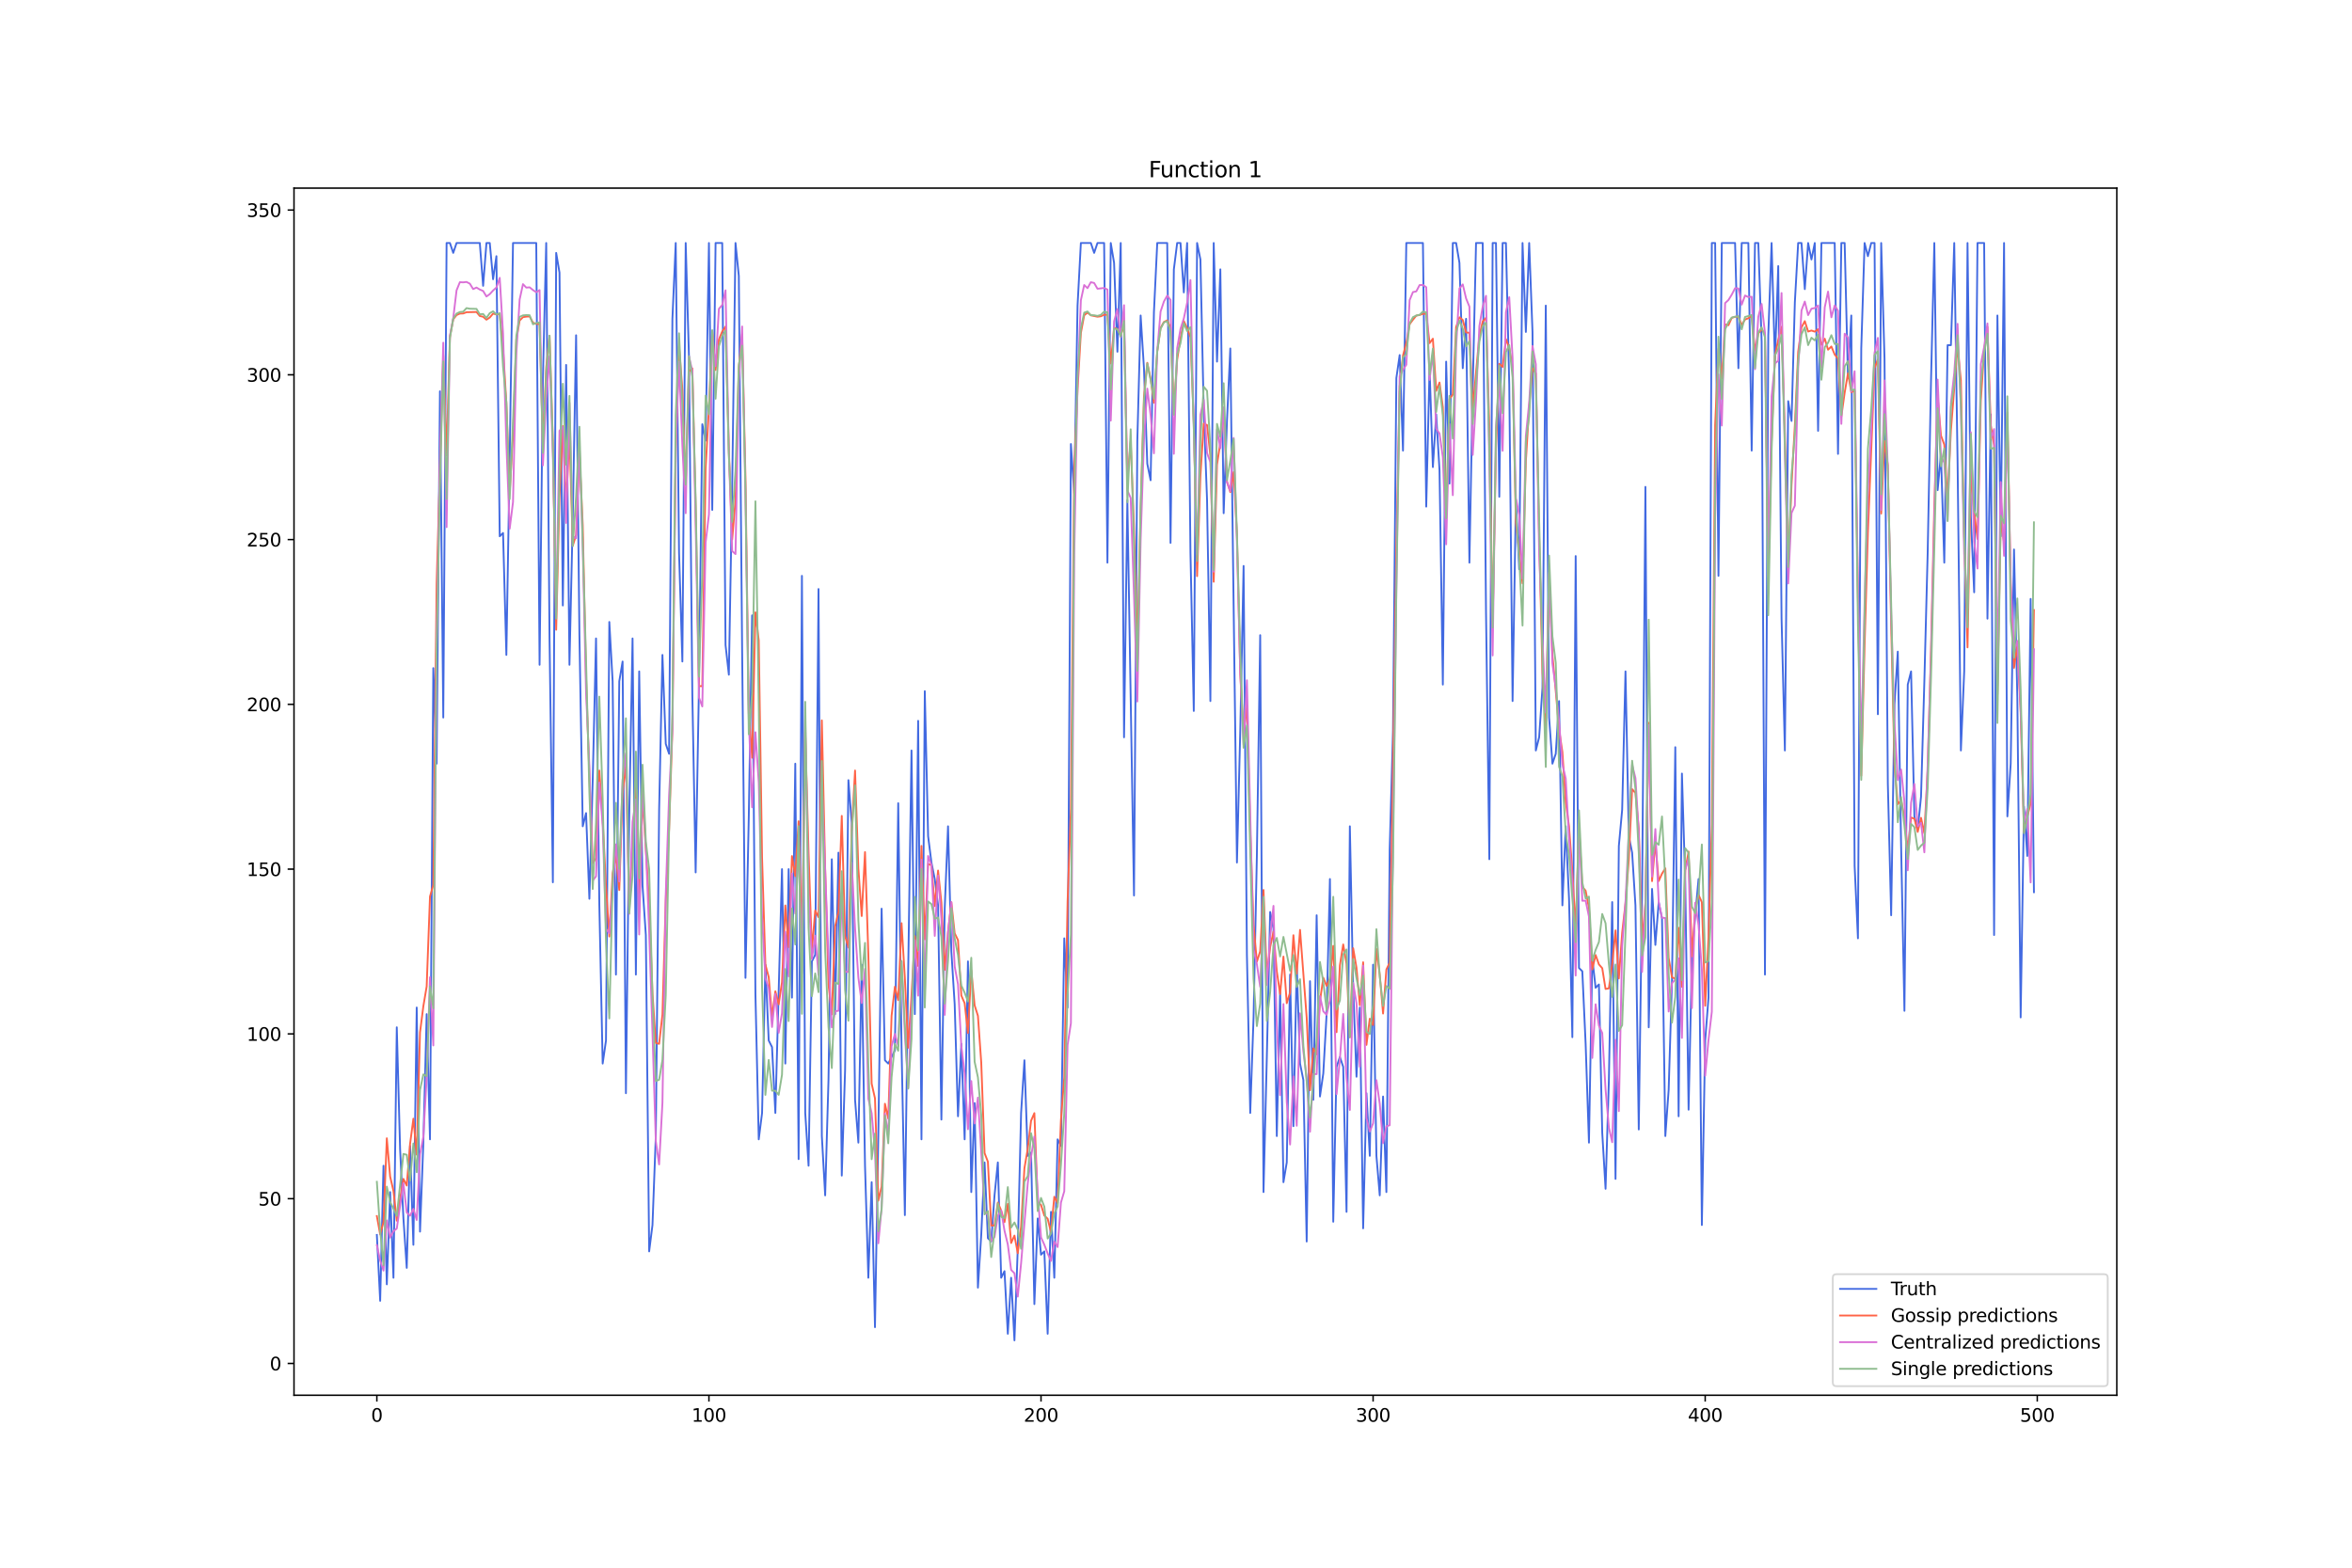 <?xml version="1.0" encoding="utf-8" standalone="no"?>
<!DOCTYPE svg PUBLIC "-//W3C//DTD SVG 1.1//EN"
  "http://www.w3.org/Graphics/SVG/1.1/DTD/svg11.dtd">
<svg xmlns:xlink="http://www.w3.org/1999/xlink" width="1296pt" height="864pt" viewBox="0 0 1296 864" xmlns="http://www.w3.org/2000/svg" version="1.1">
 <defs>
  <style type="text/css">*{stroke-linejoin: round; stroke-linecap: butt}</style>
 </defs>
 <g id="figure_1">
  <g id="patch_1">
   <path d="M 0 864 
L 1296 864 
L 1296 0 
L 0 0 
z
" style="fill: #ffffff"/>
  </g>
  <g id="axes_1">
   <g id="patch_2">
    <path d="M 162 768.96 
L 1166.4 768.96 
L 1166.4 103.68 
L 162 103.68 
z
" style="fill: #ffffff"/>
   </g>
   <g id="matplotlib.axis_1">
    <g id="xtick_1">
     <g id="line2d_1">
      <defs>
       <path id="mea5648009c" d="M 0 0 
L 0 3.5 
" style="stroke: #000000; stroke-width: 0.8"/>
      </defs>
      <g>
       <use xlink:href="#mea5648009c" x="207.655" y="768.96" style="stroke: #000000; stroke-width: 0.8"/>
      </g>
     </g>
     <g id="text_1">
      <!-- 0 -->
      <g transform="translate(204.473 783.558) scale(0.1 -0.1)">
       <defs>
        <path id="DejaVuSans-30" d="M 2034 4250 
Q 1547 4250 1301 3770 
Q 1056 3291 1056 2328 
Q 1056 1369 1301 889 
Q 1547 409 2034 409 
Q 2525 409 2770 889 
Q 3016 1369 3016 2328 
Q 3016 3291 2770 3770 
Q 2525 4250 2034 4250 
z
M 2034 4750 
Q 2819 4750 3233 4129 
Q 3647 3509 3647 2328 
Q 3647 1150 3233 529 
Q 2819 -91 2034 -91 
Q 1250 -91 836 529 
Q 422 1150 422 2328 
Q 422 3509 836 4129 
Q 1250 4750 2034 4750 
z
" transform="scale(0.016)"/>
       </defs>
       <use xlink:href="#DejaVuSans-30"/>
      </g>
     </g>
    </g>
    <g id="xtick_2">
     <g id="line2d_2">
      <g>
       <use xlink:href="#mea5648009c" x="390.639" y="768.96" style="stroke: #000000; stroke-width: 0.8"/>
      </g>
     </g>
     <g id="text_2">
      <!-- 100 -->
      <g transform="translate(381.095 783.558) scale(0.1 -0.1)">
       <defs>
        <path id="DejaVuSans-31" d="M 794 531 
L 1825 531 
L 1825 4091 
L 703 3866 
L 703 4441 
L 1819 4666 
L 2450 4666 
L 2450 531 
L 3481 531 
L 3481 0 
L 794 0 
L 794 531 
z
" transform="scale(0.016)"/>
       </defs>
       <use xlink:href="#DejaVuSans-31"/>
       <use xlink:href="#DejaVuSans-30" x="63.623"/>
       <use xlink:href="#DejaVuSans-30" x="127.246"/>
      </g>
     </g>
    </g>
    <g id="xtick_3">
     <g id="line2d_3">
      <g>
       <use xlink:href="#mea5648009c" x="573.623" y="768.96" style="stroke: #000000; stroke-width: 0.8"/>
      </g>
     </g>
     <g id="text_3">
      <!-- 200 -->
      <g transform="translate(564.079 783.558) scale(0.1 -0.1)">
       <defs>
        <path id="DejaVuSans-32" d="M 1228 531 
L 3431 531 
L 3431 0 
L 469 0 
L 469 531 
Q 828 903 1448 1529 
Q 2069 2156 2228 2338 
Q 2531 2678 2651 2914 
Q 2772 3150 2772 3378 
Q 2772 3750 2511 3984 
Q 2250 4219 1831 4219 
Q 1534 4219 1204 4116 
Q 875 4013 500 3803 
L 500 4441 
Q 881 4594 1212 4672 
Q 1544 4750 1819 4750 
Q 2544 4750 2975 4387 
Q 3406 4025 3406 3419 
Q 3406 3131 3298 2873 
Q 3191 2616 2906 2266 
Q 2828 2175 2409 1742 
Q 1991 1309 1228 531 
z
" transform="scale(0.016)"/>
       </defs>
       <use xlink:href="#DejaVuSans-32"/>
       <use xlink:href="#DejaVuSans-30" x="63.623"/>
       <use xlink:href="#DejaVuSans-30" x="127.246"/>
      </g>
     </g>
    </g>
    <g id="xtick_4">
     <g id="line2d_4">
      <g>
       <use xlink:href="#mea5648009c" x="756.607" y="768.96" style="stroke: #000000; stroke-width: 0.8"/>
      </g>
     </g>
     <g id="text_4">
      <!-- 300 -->
      <g transform="translate(747.063 783.558) scale(0.1 -0.1)">
       <defs>
        <path id="DejaVuSans-33" d="M 2597 2516 
Q 3050 2419 3304 2112 
Q 3559 1806 3559 1356 
Q 3559 666 3084 287 
Q 2609 -91 1734 -91 
Q 1441 -91 1130 -33 
Q 819 25 488 141 
L 488 750 
Q 750 597 1062 519 
Q 1375 441 1716 441 
Q 2309 441 2620 675 
Q 2931 909 2931 1356 
Q 2931 1769 2642 2001 
Q 2353 2234 1838 2234 
L 1294 2234 
L 1294 2753 
L 1863 2753 
Q 2328 2753 2575 2939 
Q 2822 3125 2822 3475 
Q 2822 3834 2567 4026 
Q 2313 4219 1838 4219 
Q 1578 4219 1281 4162 
Q 984 4106 628 3988 
L 628 4550 
Q 988 4650 1302 4700 
Q 1616 4750 1894 4750 
Q 2613 4750 3031 4423 
Q 3450 4097 3450 3541 
Q 3450 3153 3228 2886 
Q 3006 2619 2597 2516 
z
" transform="scale(0.016)"/>
       </defs>
       <use xlink:href="#DejaVuSans-33"/>
       <use xlink:href="#DejaVuSans-30" x="63.623"/>
       <use xlink:href="#DejaVuSans-30" x="127.246"/>
      </g>
     </g>
    </g>
    <g id="xtick_5">
     <g id="line2d_5">
      <g>
       <use xlink:href="#mea5648009c" x="939.591" y="768.96" style="stroke: #000000; stroke-width: 0.8"/>
      </g>
     </g>
     <g id="text_5">
      <!-- 400 -->
      <g transform="translate(930.047 783.558) scale(0.1 -0.1)">
       <defs>
        <path id="DejaVuSans-34" d="M 2419 4116 
L 825 1625 
L 2419 1625 
L 2419 4116 
z
M 2253 4666 
L 3047 4666 
L 3047 1625 
L 3713 1625 
L 3713 1100 
L 3047 1100 
L 3047 0 
L 2419 0 
L 2419 1100 
L 313 1100 
L 313 1709 
L 2253 4666 
z
" transform="scale(0.016)"/>
       </defs>
       <use xlink:href="#DejaVuSans-34"/>
       <use xlink:href="#DejaVuSans-30" x="63.623"/>
       <use xlink:href="#DejaVuSans-30" x="127.246"/>
      </g>
     </g>
    </g>
    <g id="xtick_6">
     <g id="line2d_6">
      <g>
       <use xlink:href="#mea5648009c" x="1122.575" y="768.96" style="stroke: #000000; stroke-width: 0.8"/>
      </g>
     </g>
     <g id="text_6">
      <!-- 500 -->
      <g transform="translate(1113.032 783.558) scale(0.1 -0.1)">
       <defs>
        <path id="DejaVuSans-35" d="M 691 4666 
L 3169 4666 
L 3169 4134 
L 1269 4134 
L 1269 2991 
Q 1406 3038 1543 3061 
Q 1681 3084 1819 3084 
Q 2600 3084 3056 2656 
Q 3513 2228 3513 1497 
Q 3513 744 3044 326 
Q 2575 -91 1722 -91 
Q 1428 -91 1123 -41 
Q 819 9 494 109 
L 494 744 
Q 775 591 1075 516 
Q 1375 441 1709 441 
Q 2250 441 2565 725 
Q 2881 1009 2881 1497 
Q 2881 1984 2565 2268 
Q 2250 2553 1709 2553 
Q 1456 2553 1204 2497 
Q 953 2441 691 2322 
L 691 4666 
z
" transform="scale(0.016)"/>
       </defs>
       <use xlink:href="#DejaVuSans-35"/>
       <use xlink:href="#DejaVuSans-30" x="63.623"/>
       <use xlink:href="#DejaVuSans-30" x="127.246"/>
      </g>
     </g>
    </g>
   </g>
   <g id="matplotlib.axis_2">
    <g id="ytick_1">
     <g id="line2d_7">
      <defs>
       <path id="m2a27daf31e" d="M 0 0 
L -3.5 0 
" style="stroke: #000000; stroke-width: 0.8"/>
      </defs>
      <g>
       <use xlink:href="#m2a27daf31e" x="162" y="751.434" style="stroke: #000000; stroke-width: 0.8"/>
      </g>
     </g>
     <g id="text_7">
      <!-- 0 -->
      <g transform="translate(148.637 755.233) scale(0.1 -0.1)">
       <use xlink:href="#DejaVuSans-30"/>
      </g>
     </g>
    </g>
    <g id="ytick_2">
     <g id="line2d_8">
      <g>
       <use xlink:href="#m2a27daf31e" x="162" y="660.623" style="stroke: #000000; stroke-width: 0.8"/>
      </g>
     </g>
     <g id="text_8">
      <!-- 50 -->
      <g transform="translate(142.275 664.422) scale(0.1 -0.1)">
       <use xlink:href="#DejaVuSans-35"/>
       <use xlink:href="#DejaVuSans-30" x="63.623"/>
      </g>
     </g>
    </g>
    <g id="ytick_3">
     <g id="line2d_9">
      <g>
       <use xlink:href="#m2a27daf31e" x="162" y="569.812" style="stroke: #000000; stroke-width: 0.8"/>
      </g>
     </g>
     <g id="text_9">
      <!-- 100 -->
      <g transform="translate(135.912 573.611) scale(0.1 -0.1)">
       <use xlink:href="#DejaVuSans-31"/>
       <use xlink:href="#DejaVuSans-30" x="63.623"/>
       <use xlink:href="#DejaVuSans-30" x="127.246"/>
      </g>
     </g>
    </g>
    <g id="ytick_4">
     <g id="line2d_10">
      <g>
       <use xlink:href="#m2a27daf31e" x="162" y="479.001" style="stroke: #000000; stroke-width: 0.8"/>
      </g>
     </g>
     <g id="text_10">
      <!-- 150 -->
      <g transform="translate(135.912 482.8) scale(0.1 -0.1)">
       <use xlink:href="#DejaVuSans-31"/>
       <use xlink:href="#DejaVuSans-35" x="63.623"/>
       <use xlink:href="#DejaVuSans-30" x="127.246"/>
      </g>
     </g>
    </g>
    <g id="ytick_5">
     <g id="line2d_11">
      <g>
       <use xlink:href="#m2a27daf31e" x="162" y="388.19" style="stroke: #000000; stroke-width: 0.8"/>
      </g>
     </g>
     <g id="text_11">
      <!-- 200 -->
      <g transform="translate(135.912 391.989) scale(0.1 -0.1)">
       <use xlink:href="#DejaVuSans-32"/>
       <use xlink:href="#DejaVuSans-30" x="63.623"/>
       <use xlink:href="#DejaVuSans-30" x="127.246"/>
      </g>
     </g>
    </g>
    <g id="ytick_6">
     <g id="line2d_12">
      <g>
       <use xlink:href="#m2a27daf31e" x="162" y="297.379" style="stroke: #000000; stroke-width: 0.8"/>
      </g>
     </g>
     <g id="text_12">
      <!-- 250 -->
      <g transform="translate(135.912 301.179) scale(0.1 -0.1)">
       <use xlink:href="#DejaVuSans-32"/>
       <use xlink:href="#DejaVuSans-35" x="63.623"/>
       <use xlink:href="#DejaVuSans-30" x="127.246"/>
      </g>
     </g>
    </g>
    <g id="ytick_7">
     <g id="line2d_13">
      <g>
       <use xlink:href="#m2a27daf31e" x="162" y="206.569" style="stroke: #000000; stroke-width: 0.8"/>
      </g>
     </g>
     <g id="text_13">
      <!-- 300 -->
      <g transform="translate(135.912 210.368) scale(0.1 -0.1)">
       <use xlink:href="#DejaVuSans-33"/>
       <use xlink:href="#DejaVuSans-30" x="63.623"/>
       <use xlink:href="#DejaVuSans-30" x="127.246"/>
      </g>
     </g>
    </g>
    <g id="ytick_8">
     <g id="line2d_14">
      <g>
       <use xlink:href="#m2a27daf31e" x="162" y="115.758" style="stroke: #000000; stroke-width: 0.8"/>
      </g>
     </g>
     <g id="text_14">
      <!-- 350 -->
      <g transform="translate(135.912 119.557) scale(0.1 -0.1)">
       <use xlink:href="#DejaVuSans-33"/>
       <use xlink:href="#DejaVuSans-35" x="63.623"/>
       <use xlink:href="#DejaVuSans-30" x="127.246"/>
      </g>
     </g>
    </g>
   </g>
   <g id="line2d_15">
    <path d="M 207.655 680.601 
L 209.484 716.925 
L 211.314 642.461 
L 213.144 707.844 
L 214.974 656.99 
L 216.804 704.212 
L 218.634 566.179 
L 220.463 633.379 
L 222.293 671.52 
L 224.123 698.763 
L 225.953 631.563 
L 227.783 686.05 
L 229.613 555.282 
L 231.442 678.785 
L 233.272 629.747 
L 235.102 558.915 
L 236.932 627.931 
L 238.762 368.212 
L 240.592 420.882 
L 242.422 215.65 
L 244.251 395.455 
L 246.081 133.92 
L 247.911 133.92 
L 249.741 139.369 
L 251.571 133.92 
L 264.38 133.92 
L 266.209 157.531 
L 268.039 133.92 
L 269.869 133.92 
L 271.699 153.898 
L 273.529 141.185 
L 275.359 295.563 
L 277.189 293.747 
L 279.018 360.947 
L 280.848 251.974 
L 282.678 133.92 
L 295.487 133.92 
L 297.317 366.396 
L 299.147 208.385 
L 300.976 133.92 
L 302.806 351.866 
L 304.636 486.266 
L 306.466 139.369 
L 308.296 150.266 
L 310.126 333.704 
L 311.956 201.12 
L 313.785 366.396 
L 315.615 284.666 
L 317.445 184.774 
L 319.275 350.05 
L 321.105 455.39 
L 322.935 448.125 
L 324.764 495.347 
L 326.594 429.963 
L 328.424 351.866 
L 330.254 498.979 
L 332.084 586.158 
L 333.914 573.444 
L 335.743 342.785 
L 337.573 375.477 
L 339.403 537.12 
L 341.233 375.477 
L 343.063 364.579 
L 344.893 602.504 
L 346.723 449.942 
L 348.552 351.866 
L 350.382 537.12 
L 352.212 370.028 
L 354.042 488.082 
L 355.872 515.325 
L 357.702 689.682 
L 359.531 675.152 
L 361.361 626.115 
L 363.191 446.309 
L 365.021 360.947 
L 366.851 409.985 
L 368.681 415.434 
L 370.51 175.693 
L 372.34 133.92 
L 374.17 304.644 
L 376 364.579 
L 377.83 133.92 
L 379.66 197.488 
L 381.489 382.742 
L 383.319 480.817 
L 385.149 377.293 
L 386.979 233.812 
L 388.809 242.893 
L 390.639 133.92 
L 392.469 281.034 
L 394.298 133.92 
L 397.958 133.92 
L 399.788 355.498 
L 401.618 371.844 
L 403.448 268.32 
L 405.277 133.92 
L 407.107 152.082 
L 408.937 359.131 
L 410.767 538.936 
L 412.597 449.942 
L 414.427 339.152 
L 416.256 548.017 
L 418.086 627.931 
L 419.916 613.401 
L 421.746 531.671 
L 423.576 573.444 
L 425.406 577.077 
L 427.236 613.401 
L 430.895 479.001 
L 432.725 586.158 
L 434.555 479.001 
L 436.385 549.834 
L 438.215 420.882 
L 440.044 638.828 
L 441.874 317.358 
L 443.704 613.401 
L 445.534 642.461 
L 447.364 529.855 
L 449.194 526.223 
L 451.023 324.623 
L 452.853 626.115 
L 454.683 658.806 
L 456.513 595.239 
L 458.343 473.552 
L 460.173 558.915 
L 462.003 469.92 
L 463.832 647.909 
L 465.662 589.79 
L 467.492 429.963 
L 469.322 453.574 
L 471.152 606.136 
L 472.982 629.747 
L 474.811 531.671 
L 476.641 642.461 
L 478.471 704.212 
L 480.301 651.542 
L 482.131 731.455 
L 483.961 626.115 
L 485.79 500.796 
L 487.62 584.342 
L 489.45 586.158 
L 493.11 578.893 
L 494.94 442.677 
L 496.77 577.077 
L 498.599 669.704 
L 500.429 535.304 
L 502.259 413.617 
L 504.089 558.915 
L 505.919 397.271 
L 507.749 627.931 
L 509.578 380.925 
L 511.408 460.839 
L 513.238 475.369 
L 515.068 484.45 
L 516.898 498.979 
L 518.728 617.034 
L 520.557 500.796 
L 522.387 455.39 
L 524.217 524.406 
L 526.047 553.466 
L 527.877 615.217 
L 529.707 575.261 
L 531.536 627.931 
L 533.366 529.855 
L 535.196 656.99 
L 537.026 607.952 
L 538.856 709.661 
L 540.686 680.601 
L 542.516 640.644 
L 544.345 682.417 
L 546.175 684.234 
L 548.005 658.806 
L 549.835 640.644 
L 551.665 704.212 
L 553.495 700.579 
L 555.324 735.088 
L 557.154 704.212 
L 558.984 738.72 
L 560.814 687.866 
L 562.644 613.401 
L 564.474 584.342 
L 566.303 637.012 
L 568.133 635.196 
L 569.963 718.742 
L 571.793 671.52 
L 573.623 691.498 
L 575.453 689.682 
L 577.283 735.088 
L 579.112 667.888 
L 580.942 704.212 
L 582.772 627.931 
L 584.602 631.563 
L 586.432 517.142 
L 588.262 555.282 
L 590.091 244.709 
L 591.921 271.952 
L 593.751 168.428 
L 595.581 133.92 
L 601.07 133.92 
L 602.9 139.369 
L 604.73 133.92 
L 608.39 133.92 
L 610.22 310.093 
L 612.05 133.92 
L 613.879 144.817 
L 615.709 193.855 
L 617.539 133.92 
L 619.369 406.352 
L 621.199 275.585 
L 624.858 493.531 
L 626.688 242.893 
L 628.518 173.877 
L 630.348 202.936 
L 632.178 255.606 
L 634.008 264.688 
L 635.837 172.061 
L 637.667 133.92 
L 643.157 133.92 
L 644.987 299.196 
L 646.817 148.45 
L 648.646 133.92 
L 650.476 133.92 
L 652.306 161.163 
L 654.136 133.92 
L 655.966 304.644 
L 657.796 391.823 
L 659.625 133.92 
L 661.455 143.001 
L 663.285 226.547 
L 665.115 275.585 
L 666.945 386.374 
L 668.775 133.92 
L 670.604 199.304 
L 672.434 148.45 
L 674.264 282.85 
L 676.094 231.996 
L 677.924 192.039 
L 681.583 475.369 
L 683.413 402.72 
L 685.243 311.909 
L 687.073 526.223 
L 688.903 613.401 
L 690.733 560.731 
L 692.563 471.736 
L 694.392 350.05 
L 696.222 656.99 
L 698.052 582.525 
L 699.882 502.612 
L 701.712 511.693 
L 703.542 626.115 
L 705.371 546.201 
L 707.201 651.542 
L 709.031 640.644 
L 710.861 537.12 
L 712.691 620.666 
L 714.521 531.671 
L 716.35 586.158 
L 718.18 595.239 
L 720.01 684.234 
L 721.84 540.752 
L 723.67 606.136 
L 725.5 504.428 
L 727.33 604.32 
L 729.159 591.606 
L 730.989 558.915 
L 732.819 484.45 
L 734.649 673.336 
L 736.479 587.974 
L 738.309 582.525 
L 740.138 587.974 
L 741.968 667.888 
L 743.798 455.39 
L 745.628 544.385 
L 747.458 593.423 
L 749.288 555.282 
L 751.117 676.969 
L 752.947 602.504 
L 754.777 637.012 
L 756.607 531.671 
L 758.437 637.012 
L 760.267 658.806 
L 762.097 604.32 
L 763.926 656.99 
L 765.756 468.104 
L 767.586 402.72 
L 769.416 208.385 
L 771.246 195.671 
L 773.076 248.342 
L 774.905 133.92 
L 784.055 133.92 
L 785.884 279.217 
L 787.714 202.936 
L 789.544 257.423 
L 791.374 228.363 
L 793.204 259.239 
L 795.034 377.293 
L 796.864 199.304 
L 798.693 266.504 
L 800.523 133.92 
L 802.353 133.92 
L 804.183 144.817 
L 806.013 202.936 
L 807.843 175.693 
L 809.672 310.093 
L 811.502 213.834 
L 813.332 133.92 
L 816.992 133.92 
L 818.822 337.336 
L 820.651 473.552 
L 822.481 133.92 
L 824.311 133.92 
L 826.141 273.769 
L 827.971 133.92 
L 829.801 133.92 
L 831.63 212.017 
L 833.46 386.374 
L 835.29 275.585 
L 837.12 313.725 
L 838.95 133.92 
L 840.78 182.958 
L 842.61 133.92 
L 844.439 182.958 
L 846.269 413.617 
L 848.099 406.352 
L 849.929 379.109 
L 851.759 168.428 
L 853.589 395.455 
L 855.418 420.882 
L 857.248 415.434 
L 859.078 386.374 
L 860.908 498.979 
L 862.738 455.39 
L 864.568 495.347 
L 866.397 571.628 
L 868.227 306.461 
L 870.057 533.488 
L 871.887 535.304 
L 873.717 575.261 
L 875.547 629.747 
L 877.377 528.039 
L 879.206 544.385 
L 881.036 542.569 
L 882.866 624.298 
L 884.696 655.174 
L 886.526 595.239 
L 888.356 497.163 
L 890.185 649.725 
L 892.015 466.288 
L 893.845 446.309 
L 895.675 370.028 
L 897.505 460.839 
L 899.335 469.92 
L 901.164 498.979 
L 902.994 622.482 
L 904.824 491.715 
L 906.654 268.32 
L 908.484 566.179 
L 910.314 489.898 
L 912.144 520.774 
L 913.973 497.163 
L 915.803 506.244 
L 917.633 626.115 
L 919.463 600.688 
L 921.293 540.752 
L 923.123 411.801 
L 924.952 615.217 
L 926.782 426.331 
L 928.612 486.266 
L 930.442 611.585 
L 932.272 528.039 
L 934.102 504.428 
L 935.931 484.45 
L 937.761 675.152 
L 939.591 573.444 
L 941.421 549.834 
L 943.251 133.92 
L 945.081 133.92 
L 946.911 317.358 
L 948.74 133.92 
L 956.06 133.92 
L 957.89 202.936 
L 959.719 133.92 
L 963.379 133.92 
L 965.209 248.342 
L 967.039 133.92 
L 968.869 133.92 
L 970.698 188.406 
L 972.528 537.12 
L 974.358 184.774 
L 976.188 133.92 
L 978.018 199.304 
L 979.848 146.634 
L 981.678 340.969 
L 983.507 413.617 
L 985.337 221.098 
L 987.167 231.996 
L 988.997 166.612 
L 990.827 133.92 
L 992.657 133.92 
L 994.486 159.347 
L 996.316 133.92 
L 998.146 143.001 
L 999.976 133.92 
L 1001.806 237.444 
L 1003.636 133.92 
L 1010.955 133.92 
L 1012.785 250.158 
L 1014.615 133.92 
L 1016.444 133.92 
L 1018.274 208.385 
L 1020.104 173.877 
L 1021.934 477.185 
L 1023.764 517.142 
L 1025.594 192.039 
L 1027.424 133.92 
L 1029.253 141.185 
L 1031.083 133.92 
L 1032.913 133.92 
L 1034.743 393.639 
L 1036.573 133.92 
L 1038.403 197.488 
L 1040.232 431.779 
L 1042.062 504.428 
L 1043.892 388.19 
L 1045.722 359.131 
L 1047.552 466.288 
L 1049.382 557.098 
L 1051.211 377.293 
L 1053.041 370.028 
L 1054.871 449.942 
L 1056.701 457.206 
L 1058.531 439.044 
L 1060.361 375.477 
L 1062.191 304.644 
L 1064.02 210.201 
L 1065.85 133.92 
L 1067.68 270.136 
L 1069.51 250.158 
L 1071.34 310.093 
L 1073.17 190.223 
L 1074.999 190.223 
L 1076.829 133.92 
L 1078.659 253.79 
L 1080.489 413.617 
L 1082.319 370.028 
L 1084.149 133.92 
L 1085.978 284.666 
L 1087.808 326.439 
L 1089.638 133.92 
L 1093.298 133.92 
L 1095.128 340.969 
L 1096.958 228.363 
L 1098.787 515.325 
L 1100.617 173.877 
L 1102.447 295.563 
L 1104.277 133.92 
L 1106.107 449.942 
L 1107.937 420.882 
L 1109.766 302.828 
L 1111.596 384.558 
L 1113.426 560.731 
L 1115.256 444.493 
L 1117.086 471.736 
L 1118.916 330.071 
L 1120.745 491.715 
L 1120.745 491.715 
" clip-path="url(#p686e35a7e0)" style="fill: none; stroke: #4169e1; stroke-linecap: square"/>
   </g>
   <g id="line2d_16">
    <path d="M 207.655 670.206 
L 209.484 680.341 
L 211.314 673.549 
L 213.144 627.334 
L 214.974 648.439 
L 216.804 656.378 
L 218.634 672.77 
L 220.463 660.5 
L 222.293 649.734 
L 224.123 653.397 
L 225.953 630.466 
L 227.783 616.544 
L 229.613 636.337 
L 231.442 568.981 
L 233.272 554.586 
L 235.102 543.654 
L 236.932 494.099 
L 238.762 487.707 
L 240.592 321.645 
L 244.251 195.754 
L 246.081 251.011 
L 247.911 185.61 
L 249.741 175.967 
L 251.571 173.648 
L 253.401 172.818 
L 255.23 172.755 
L 257.06 172.077 
L 262.55 171.951 
L 264.38 174.157 
L 266.209 174.563 
L 268.039 176.196 
L 269.869 174.986 
L 271.699 172.826 
L 273.529 173.329 
L 275.359 172.961 
L 277.189 191.733 
L 279.018 222.166 
L 280.848 271.432 
L 282.678 239.904 
L 284.508 187.079 
L 286.338 176.663 
L 288.168 174.792 
L 289.997 174.51 
L 291.827 174.367 
L 293.657 177.806 
L 295.487 178.509 
L 297.317 178.568 
L 299.147 246.021 
L 300.976 202.505 
L 302.806 185.09 
L 304.636 243.337 
L 306.466 347.072 
L 308.296 273.633 
L 310.126 234.884 
L 311.956 277.763 
L 313.785 239.616 
L 315.615 300.717 
L 317.445 294.881 
L 319.275 249.43 
L 321.105 289.429 
L 322.935 373.309 
L 324.764 427.948 
L 326.594 475.727 
L 328.424 473.022 
L 330.254 424.663 
L 332.084 452.122 
L 333.914 488.11 
L 335.743 516.137 
L 337.573 481.268 
L 339.403 471.575 
L 341.233 490.55 
L 343.063 437.408 
L 344.893 420.803 
L 346.723 499.673 
L 348.552 462.802 
L 350.382 432.592 
L 352.212 502.781 
L 354.042 438.71 
L 357.702 497.621 
L 359.531 547.499 
L 361.361 574.787 
L 363.191 575.288 
L 365.021 559.15 
L 366.851 496.127 
L 368.681 456.907 
L 370.51 401.617 
L 372.34 246.172 
L 374.17 190.625 
L 376 214.757 
L 377.83 267.374 
L 379.66 204.703 
L 381.489 203.026 
L 383.319 279.522 
L 385.149 378.092 
L 386.979 378.211 
L 388.809 258.219 
L 390.639 224.797 
L 392.469 182.409 
L 394.298 203.925 
L 396.128 187.119 
L 397.958 182.699 
L 399.788 179.957 
L 401.618 247.934 
L 403.448 297.331 
L 405.277 275.61 
L 407.107 202.458 
L 408.937 184.237 
L 410.767 262.872 
L 412.597 393.138 
L 414.427 417.606 
L 416.256 337.47 
L 418.086 352.943 
L 419.916 472.833 
L 421.746 531.613 
L 423.576 538.542 
L 425.406 560.334 
L 427.236 546.319 
L 429.065 553.518 
L 430.895 541.354 
L 432.725 499.033 
L 434.555 522.03 
L 436.385 471.806 
L 438.215 482.872 
L 440.044 452.611 
L 441.874 519.508 
L 443.704 403.486 
L 445.534 469.799 
L 447.364 523.932 
L 449.194 501.808 
L 451.023 505.493 
L 452.853 397.034 
L 454.683 479.005 
L 456.513 542.587 
L 458.343 559.083 
L 460.173 510.542 
L 462.003 502.617 
L 463.832 449.665 
L 465.662 515.859 
L 467.492 522.259 
L 469.322 457.783 
L 471.152 424.658 
L 472.982 478.591 
L 474.811 504.863 
L 476.641 469.618 
L 478.471 526.033 
L 480.301 597.23 
L 482.131 605.323 
L 483.961 661.753 
L 485.79 653.936 
L 487.62 608.311 
L 489.45 616.421 
L 491.28 559.844 
L 493.11 543.82 
L 494.94 551.23 
L 496.77 508.79 
L 498.599 539.11 
L 500.429 577.455 
L 502.259 548.782 
L 504.089 515.856 
L 505.919 532.381 
L 507.749 466.208 
L 509.578 517.73 
L 511.408 476.173 
L 513.238 476.821 
L 515.068 499.359 
L 516.898 479.774 
L 518.728 497.392 
L 520.557 534.514 
L 522.387 513.506 
L 524.217 497.308 
L 526.047 514.353 
L 527.877 518.144 
L 529.707 548.665 
L 531.536 552.887 
L 533.366 569.331 
L 535.196 534.68 
L 537.026 554.042 
L 538.856 559.858 
L 540.686 585.554 
L 542.516 635.505 
L 544.345 640.25 
L 546.175 675.449 
L 548.005 675.365 
L 549.835 662.775 
L 551.665 667.118 
L 553.495 673.571 
L 555.324 663.451 
L 557.154 685.065 
L 558.984 680.961 
L 560.814 690.691 
L 562.644 675.99 
L 564.474 643.874 
L 566.303 633.149 
L 568.133 617.667 
L 569.963 613.469 
L 571.793 662.321 
L 573.623 664.063 
L 575.453 669.938 
L 577.283 671.673 
L 579.112 679.024 
L 580.942 659.581 
L 582.772 663.086 
L 584.602 617.3 
L 586.432 593.806 
L 588.262 496.759 
L 590.091 445.664 
L 591.921 258.128 
L 593.751 214.823 
L 595.581 183.542 
L 597.411 173.764 
L 599.241 172.283 
L 601.07 173.782 
L 604.73 174.553 
L 606.56 174.323 
L 608.39 173.502 
L 610.22 173.45 
L 612.05 200.307 
L 613.879 180.598 
L 615.709 181.331 
L 617.539 184.837 
L 619.369 179.347 
L 621.199 264.37 
L 623.029 243.355 
L 624.858 291.061 
L 626.688 358.194 
L 628.518 279.313 
L 630.348 218.623 
L 632.178 199.952 
L 634.008 208.651 
L 635.837 221.994 
L 637.667 193.743 
L 639.497 180.753 
L 641.327 177.476 
L 643.157 176.577 
L 644.987 180.438 
L 646.817 226.351 
L 648.646 198.254 
L 650.476 186.319 
L 652.306 176.953 
L 654.136 180.826 
L 655.966 185.85 
L 657.796 232.51 
L 659.625 317.539 
L 661.455 262.146 
L 663.285 233.448 
L 665.115 234.26 
L 666.945 251.087 
L 668.775 320.629 
L 670.604 256.071 
L 672.434 243.841 
L 674.264 226.032 
L 676.094 265.414 
L 677.924 271.212 
L 679.754 260.222 
L 681.583 294.323 
L 683.413 371.337 
L 685.243 403.973 
L 687.073 388.831 
L 688.903 457.865 
L 690.733 509.617 
L 692.563 530.031 
L 694.392 524.307 
L 696.222 490.485 
L 698.052 537.439 
L 699.882 521.951 
L 701.712 513.398 
L 703.542 535.335 
L 705.371 547.867 
L 707.201 527.201 
L 709.031 552.895 
L 710.861 547.028 
L 712.691 515.419 
L 714.521 536.632 
L 716.35 512.488 
L 720.01 560.869 
L 721.84 600.88 
L 723.67 577.754 
L 725.5 581.113 
L 727.33 551.746 
L 729.159 538.892 
L 730.989 543.329 
L 732.819 539.371 
L 734.649 521.293 
L 736.479 568.875 
L 738.309 532.03 
L 740.138 520.51 
L 741.968 531.198 
L 743.798 571.676 
L 745.628 522.594 
L 747.458 533.409 
L 749.288 554.019 
L 751.117 530.336 
L 752.947 575.863 
L 754.777 561.435 
L 756.607 564.953 
L 758.437 522.92 
L 760.267 537.186 
L 762.097 558.604 
L 763.926 534.335 
L 765.756 530.509 
L 767.586 419.609 
L 769.416 301.344 
L 771.246 212.855 
L 773.076 195.966 
L 774.905 188.976 
L 776.735 178.645 
L 778.565 176.206 
L 780.395 173.965 
L 782.225 173.607 
L 784.055 172.966 
L 785.884 172.978 
L 787.714 189.12 
L 789.544 186.67 
L 791.374 215.423 
L 793.204 210.82 
L 795.034 224.417 
L 796.864 285.417 
L 798.693 219.881 
L 800.523 217.446 
L 802.353 180.245 
L 804.183 174.864 
L 806.013 176.34 
L 807.843 183.228 
L 809.672 183.404 
L 811.502 225.222 
L 815.162 185.083 
L 816.992 177.211 
L 818.822 175.122 
L 820.651 234.724 
L 822.481 343.47 
L 824.311 247.352 
L 826.141 200.518 
L 827.971 202.221 
L 829.801 186.908 
L 831.63 191.77 
L 833.46 202.228 
L 835.29 288.168 
L 837.12 304.31 
L 838.95 321.519 
L 840.78 254.363 
L 842.61 224.187 
L 844.439 202.882 
L 846.269 205.75 
L 848.099 295.201 
L 849.929 370.684 
L 851.759 401.183 
L 853.589 316.902 
L 855.418 361.047 
L 857.248 380.761 
L 859.078 402.011 
L 860.908 414.372 
L 862.738 442.089 
L 864.568 455.413 
L 866.397 480.481 
L 868.227 512.21 
L 870.057 455.642 
L 871.887 488.706 
L 873.717 490.889 
L 875.547 500.433 
L 877.377 534.282 
L 879.206 526.325 
L 881.036 531.498 
L 882.866 533.602 
L 884.696 545.053 
L 886.526 544.715 
L 888.356 531.403 
L 890.185 512.757 
L 892.015 539.243 
L 893.845 514.043 
L 895.675 497.817 
L 897.505 473.758 
L 899.335 434.916 
L 901.164 437.008 
L 902.994 456.891 
L 904.824 518.658 
L 906.654 498.157 
L 908.484 398.328 
L 910.314 485.62 
L 912.144 464.366 
L 913.973 485.597 
L 915.803 481.476 
L 917.633 478.594 
L 919.463 527.927 
L 921.293 538.645 
L 923.123 539.381 
L 924.952 511.333 
L 926.782 543.831 
L 928.612 479.604 
L 930.442 469.321 
L 932.272 527.054 
L 934.102 501.018 
L 935.931 493.158 
L 937.761 497.22 
L 939.591 554.299 
L 941.421 516.628 
L 943.251 454.605 
L 945.081 234.207 
L 946.911 192.273 
L 948.74 208.582 
L 950.57 178.792 
L 952.4 179.259 
L 954.23 175.177 
L 956.06 174.619 
L 957.89 174.529 
L 959.719 179.088 
L 961.549 176.09 
L 963.379 175.401 
L 965.209 173.941 
L 967.039 193.273 
L 968.869 183.716 
L 970.698 181.575 
L 972.528 183.864 
L 974.358 317.278 
L 976.188 242.948 
L 978.018 196.255 
L 979.848 187.33 
L 981.678 180.111 
L 983.507 238.873 
L 985.337 314.078 
L 987.167 267.223 
L 988.997 234.402 
L 990.827 193.896 
L 992.657 180.42 
L 994.486 176.99 
L 996.316 182.728 
L 998.146 182.165 
L 999.976 182.788 
L 1001.806 181.432 
L 1003.636 190.029 
L 1005.465 186.663 
L 1007.295 192.735 
L 1009.125 190.958 
L 1010.955 195.39 
L 1012.785 197.72 
L 1014.615 229.564 
L 1016.444 216.445 
L 1018.274 205.721 
L 1020.104 216.179 
L 1021.934 215.368 
L 1023.764 329.682 
L 1025.594 427.503 
L 1027.424 355.773 
L 1029.253 293.385 
L 1032.913 202.924 
L 1034.743 198.102 
L 1036.573 283.027 
L 1038.403 243.101 
L 1040.232 256.367 
L 1042.062 344.42 
L 1043.892 421.256 
L 1045.722 443.208 
L 1047.552 440.972 
L 1049.382 450.654 
L 1051.211 468.634 
L 1053.041 450.561 
L 1054.871 451.213 
L 1056.701 458.488 
L 1058.531 450.736 
L 1060.361 459.251 
L 1062.191 424.42 
L 1064.02 358.351 
L 1065.85 279.028 
L 1067.68 218.439 
L 1069.51 240.027 
L 1071.34 245.037 
L 1073.17 275.869 
L 1074.999 237.136 
L 1078.659 190.78 
L 1080.489 209.701 
L 1082.319 296.021 
L 1084.149 356.785 
L 1085.978 259.482 
L 1087.808 282.268 
L 1089.638 297.053 
L 1091.468 220.981 
L 1093.298 193.223 
L 1095.128 180.203 
L 1096.958 234.483 
L 1098.787 245.452 
L 1100.617 382.817 
L 1102.447 286.527 
L 1104.277 298.879 
L 1106.107 227.391 
L 1107.937 322.295 
L 1109.766 368.078 
L 1111.596 355.829 
L 1113.426 392.547 
L 1115.256 458.593 
L 1117.086 450.097 
L 1118.916 442.869 
L 1120.745 336.216 
L 1120.745 336.216 
" clip-path="url(#p686e35a7e0)" style="fill: none; stroke: #ff6347; stroke-linecap: square"/>
   </g>
   <g id="line2d_17">
    <path d="M 207.655 686.273 
L 209.484 694.776 
L 211.314 700.263 
L 213.144 672.603 
L 214.974 682.069 
L 216.804 678.575 
L 218.634 677.069 
L 222.293 652.059 
L 224.123 668.243 
L 225.953 670.013 
L 227.783 666.228 
L 229.613 672.374 
L 231.442 636.172 
L 233.272 626.519 
L 235.102 594.028 
L 236.932 538.596 
L 238.762 576.165 
L 240.592 352.46 
L 242.422 253.179 
L 244.251 188.872 
L 246.081 290.52 
L 247.911 185.082 
L 249.741 175.381 
L 251.571 160.025 
L 253.401 155.51 
L 255.23 155.618 
L 257.06 155.388 
L 258.89 156.345 
L 260.72 159.322 
L 262.55 158.472 
L 264.38 159.571 
L 266.209 160.353 
L 268.039 163.404 
L 269.869 162.103 
L 271.699 160.104 
L 273.529 158.462 
L 275.359 153.124 
L 277.189 183.821 
L 279.018 244.571 
L 280.848 291.378 
L 282.678 276.709 
L 284.508 195.018 
L 286.338 165.045 
L 288.168 156.597 
L 289.997 158.522 
L 291.827 158.339 
L 293.657 159.842 
L 295.487 161.07 
L 297.317 159.868 
L 299.147 256.489 
L 300.976 219.82 
L 302.806 196.223 
L 304.636 250.695 
L 306.466 337.105 
L 308.296 237.375 
L 310.126 235.311 
L 311.956 288.217 
L 313.785 222.017 
L 315.615 295.568 
L 317.445 296.639 
L 319.275 245.817 
L 321.105 301.409 
L 322.935 382.048 
L 324.764 422.05 
L 326.594 485.308 
L 328.424 482.983 
L 330.254 431.278 
L 332.084 454.93 
L 333.914 511.988 
L 335.743 514.403 
L 339.403 465.362 
L 341.233 485.841 
L 343.063 429.731 
L 344.893 415.12 
L 346.723 503.702 
L 348.552 452.889 
L 350.382 440.604 
L 352.212 515.017 
L 354.042 431.274 
L 355.872 466.738 
L 357.702 513.856 
L 359.531 569.076 
L 361.361 628.871 
L 363.191 641.753 
L 365.021 607.764 
L 366.851 492.558 
L 368.681 438.298 
L 370.51 402.43 
L 372.34 247.512 
L 374.17 199.355 
L 376 245.633 
L 377.83 282.844 
L 379.66 196.472 
L 381.489 204.473 
L 383.319 289.232 
L 385.149 384.475 
L 386.979 389.359 
L 388.809 299.05 
L 390.639 283.539 
L 392.469 185.691 
L 394.298 201.819 
L 396.128 170.22 
L 397.958 168.11 
L 399.788 159.998 
L 401.618 249.422 
L 403.448 303.727 
L 405.277 305.376 
L 407.107 210.527 
L 408.937 179.928 
L 410.767 272.665 
L 412.597 396.056 
L 414.427 444.91 
L 416.256 403.548 
L 418.086 431.269 
L 419.916 505.411 
L 421.746 539.158 
L 423.576 544.624 
L 425.406 566.008 
L 427.236 547.773 
L 429.065 569.198 
L 430.895 558.45 
L 432.725 513.443 
L 434.555 538.103 
L 436.385 481.424 
L 438.215 503.467 
L 440.044 466.176 
L 441.874 536.348 
L 443.704 396.334 
L 445.534 492.428 
L 447.364 528.513 
L 449.194 515.723 
L 451.023 537.397 
L 452.853 431.285 
L 456.513 527.67 
L 458.343 566.217 
L 460.173 557.364 
L 462.003 557.06 
L 463.832 491.966 
L 465.662 535.549 
L 467.492 535.701 
L 469.322 475.404 
L 471.152 511.632 
L 472.982 538.852 
L 474.811 552.807 
L 476.641 533.956 
L 478.471 605.51 
L 480.301 613.588 
L 482.131 634.426 
L 483.961 685.228 
L 485.79 665.829 
L 487.62 613.722 
L 489.45 625.505 
L 491.28 576.649 
L 493.11 569.862 
L 494.94 576.548 
L 496.77 530.042 
L 498.599 569.777 
L 500.429 599.573 
L 502.259 557.251 
L 504.089 518.129 
L 505.919 548.757 
L 507.749 473.738 
L 509.578 547.303 
L 511.408 471.736 
L 513.238 476.714 
L 515.068 515.81 
L 516.898 482.529 
L 518.728 506.331 
L 520.557 559.345 
L 522.387 514.014 
L 524.217 497.148 
L 526.047 532.644 
L 527.877 542.402 
L 529.707 576.515 
L 531.536 591.587 
L 533.366 622.365 
L 535.196 595.797 
L 537.026 619.183 
L 538.856 604.92 
L 540.686 634.948 
L 542.516 667.548 
L 544.345 669.719 
L 546.175 684.066 
L 548.005 681.74 
L 549.835 669.987 
L 551.665 667.128 
L 553.495 678.271 
L 555.324 685.833 
L 557.154 699.887 
L 558.984 701.733 
L 560.814 714.595 
L 562.644 696.259 
L 566.303 652.299 
L 568.133 637.51 
L 569.963 626.377 
L 571.793 657.676 
L 573.623 681.932 
L 575.453 686.007 
L 577.283 690.835 
L 579.112 694.94 
L 580.942 684.304 
L 582.772 687.289 
L 584.602 662.769 
L 586.432 656.548 
L 588.262 575.942 
L 590.091 563.909 
L 591.921 305.764 
L 593.751 211.399 
L 595.581 165.495 
L 597.411 157.084 
L 599.241 158.818 
L 601.07 155.529 
L 602.9 155.953 
L 604.73 159.136 
L 608.39 158.713 
L 610.22 159.567 
L 612.05 231.811 
L 613.879 177.175 
L 615.709 170.368 
L 617.539 185.757 
L 619.369 168.203 
L 621.199 270.264 
L 623.029 274.466 
L 624.858 328.211 
L 626.688 386.636 
L 628.518 297.535 
L 630.348 242.45 
L 632.178 214.181 
L 634.008 228.792 
L 635.837 249.838 
L 637.667 193.452 
L 639.497 171.701 
L 641.327 166.206 
L 643.157 162.914 
L 644.987 165.276 
L 646.817 250.111 
L 648.646 191.878 
L 650.476 181.254 
L 652.306 175.548 
L 654.136 166.87 
L 655.966 154.344 
L 657.796 235.955 
L 659.625 305.679 
L 661.455 228.59 
L 663.285 220.325 
L 665.115 249.702 
L 666.945 254.733 
L 668.775 315.084 
L 670.604 236.646 
L 672.434 247.083 
L 674.264 224.422 
L 676.094 265.747 
L 677.924 270.702 
L 679.754 241.342 
L 681.583 299.288 
L 683.413 370.677 
L 685.243 410.544 
L 687.073 374.908 
L 690.733 523.142 
L 692.563 531.322 
L 694.392 543.888 
L 696.222 502.24 
L 698.052 542.875 
L 699.882 516.508 
L 701.712 499.255 
L 703.542 565.057 
L 705.371 603.584 
L 707.201 553.351 
L 709.031 607.357 
L 710.861 630.774 
L 712.691 593.203 
L 714.521 620.422 
L 716.35 558.471 
L 718.18 579.525 
L 720.01 594.188 
L 721.84 623.731 
L 723.67 591.971 
L 725.5 591.983 
L 727.33 548.975 
L 729.159 557.376 
L 730.989 559.29 
L 732.819 551.387 
L 734.649 532.642 
L 736.479 603.005 
L 738.309 583.601 
L 740.138 558.832 
L 741.968 594.138 
L 743.798 611.732 
L 745.628 541.753 
L 747.458 552.924 
L 749.288 587.922 
L 751.117 532.176 
L 752.947 616.18 
L 754.777 623.588 
L 756.607 619.096 
L 758.437 595.293 
L 760.267 608.325 
L 762.097 630.021 
L 763.926 620.695 
L 765.756 620.164 
L 767.586 462.716 
L 769.416 323.841 
L 771.246 207.349 
L 773.076 203.813 
L 774.905 201.013 
L 776.735 165.414 
L 778.565 160.973 
L 780.395 160.61 
L 782.225 157.095 
L 784.055 157.058 
L 785.884 158.287 
L 787.714 209.363 
L 789.544 194.694 
L 791.374 236.226 
L 793.204 238.933 
L 795.034 251.914 
L 796.864 300.003 
L 798.693 233.713 
L 800.523 272.922 
L 802.353 191.251 
L 804.183 158.96 
L 806.013 156.735 
L 807.843 164.488 
L 809.672 169.011 
L 811.502 250.718 
L 813.332 220.462 
L 815.162 179.719 
L 816.992 169.042 
L 818.822 163.03 
L 820.651 254.411 
L 822.481 361.238 
L 824.311 235.271 
L 826.141 209.727 
L 827.971 248.433 
L 829.801 172.052 
L 831.63 163.795 
L 833.46 197.267 
L 835.29 274.449 
L 837.12 283.841 
L 838.95 318.913 
L 840.78 240.268 
L 842.61 221.928 
L 844.439 190.677 
L 846.269 200.705 
L 848.099 304.524 
L 849.929 352.094 
L 851.759 392.782 
L 853.589 315.671 
L 855.418 365.785 
L 857.248 378.877 
L 859.078 397.81 
L 860.908 421.088 
L 862.738 429.102 
L 864.568 461.68 
L 866.397 486.357 
L 868.227 537.643 
L 870.057 454.246 
L 871.887 496.443 
L 873.717 496.384 
L 875.547 505.153 
L 877.377 583.072 
L 879.206 553.491 
L 881.036 565.296 
L 882.866 569.31 
L 884.696 600.361 
L 886.526 621.432 
L 888.356 629.515 
L 890.185 573.046 
L 892.015 612.391 
L 893.845 521.388 
L 895.675 497.48 
L 897.505 457.964 
L 899.335 421.446 
L 901.164 428.838 
L 902.994 458.425 
L 904.824 535.657 
L 906.654 497.218 
L 908.484 399.671 
L 910.314 483.108 
L 912.144 456.913 
L 913.973 497.132 
L 915.803 505.814 
L 917.633 505.94 
L 919.463 557.476 
L 921.293 541.827 
L 923.123 539.857 
L 924.952 528.176 
L 926.782 572.038 
L 928.612 479.4 
L 930.442 473.039 
L 932.272 555.592 
L 934.102 497.522 
L 935.931 509.753 
L 937.761 534.217 
L 939.591 592.868 
L 941.421 573.105 
L 943.251 557.572 
L 945.081 285.135 
L 946.911 206.314 
L 948.74 234.523 
L 950.57 167.035 
L 952.4 165.366 
L 954.23 162.387 
L 956.06 158.845 
L 957.89 158.961 
L 959.719 167.894 
L 961.549 162.874 
L 963.379 163.712 
L 965.209 163.536 
L 967.039 203.477 
L 968.869 174.534 
L 970.698 167.529 
L 972.528 183.405 
L 974.358 317.656 
L 976.188 218.486 
L 978.018 200.313 
L 979.848 198.829 
L 981.678 161.49 
L 983.507 250.056 
L 985.337 321.566 
L 987.167 282.743 
L 988.997 278.679 
L 990.827 203.14 
L 992.657 171.128 
L 994.486 166.198 
L 996.316 173.666 
L 998.146 170.128 
L 999.976 169.779 
L 1001.806 168.347 
L 1003.636 202.614 
L 1005.465 169.409 
L 1007.295 160.702 
L 1009.125 174.872 
L 1010.955 168.351 
L 1012.785 171.272 
L 1014.615 233.608 
L 1016.444 183.926 
L 1018.274 186.001 
L 1020.104 215.852 
L 1021.934 204.596 
L 1023.764 324.207 
L 1025.594 410.566 
L 1027.424 332.758 
L 1029.253 270.686 
L 1031.083 237.439 
L 1032.913 194.411 
L 1034.743 186.222 
L 1036.573 281.022 
L 1038.403 209.675 
L 1040.232 258.355 
L 1042.062 337.452 
L 1043.892 398.088 
L 1045.722 429.952 
L 1047.552 424.113 
L 1049.382 441.841 
L 1051.211 479.641 
L 1053.041 442.415 
L 1054.871 432.043 
L 1056.701 455.418 
L 1058.531 453.448 
L 1060.361 469.751 
L 1062.191 421.241 
L 1064.02 361.877 
L 1067.68 209.193 
L 1069.51 251.378 
L 1071.34 255.009 
L 1073.17 286.737 
L 1074.999 221.963 
L 1076.829 205.561 
L 1078.659 178.465 
L 1080.489 225.94 
L 1082.319 305.396 
L 1084.149 335.155 
L 1085.978 238.21 
L 1087.808 298.543 
L 1089.638 313.355 
L 1091.468 200.697 
L 1093.298 191.222 
L 1095.128 178.268 
L 1096.958 241.659 
L 1098.787 236.451 
L 1100.617 367.562 
L 1102.447 265.656 
L 1104.277 306.345 
L 1106.107 233.025 
L 1107.937 321.24 
L 1109.766 358.643 
L 1111.596 353.192 
L 1113.426 390.16 
L 1115.256 453.338 
L 1117.086 445.82 
L 1118.916 486.336 
L 1120.745 357.806 
L 1120.745 357.806 
" clip-path="url(#p686e35a7e0)" style="fill: none; stroke: #da70d6; stroke-linecap: square"/>
   </g>
   <g id="line2d_18">
    <path d="M 207.655 651.313 
L 209.484 678.255 
L 211.314 697.347 
L 213.144 653.977 
L 214.974 662.436 
L 216.804 666.129 
L 218.634 670.127 
L 222.293 635.951 
L 224.123 636.426 
L 225.953 650.711 
L 227.783 630.207 
L 229.613 646.066 
L 231.442 600.655 
L 233.272 592.127 
L 235.102 593.119 
L 236.932 543.602 
L 238.762 555.722 
L 240.592 356.405 
L 242.422 266.731 
L 244.251 199.174 
L 246.081 275.039 
L 247.911 186.356 
L 249.741 175.598 
L 251.571 172.826 
L 253.401 171.959 
L 255.23 171.778 
L 257.06 169.8 
L 258.89 170.15 
L 262.55 170.233 
L 264.38 173.235 
L 266.209 173.031 
L 268.039 175.228 
L 269.869 172.583 
L 271.699 171.564 
L 273.529 173.322 
L 275.359 172.616 
L 277.189 202.145 
L 279.018 221.663 
L 280.848 275.065 
L 282.678 232.046 
L 284.508 185.11 
L 286.338 174.623 
L 288.168 173.8 
L 289.997 173.655 
L 291.827 173.721 
L 293.657 178.722 
L 295.487 178.049 
L 297.317 177.676 
L 299.147 249.585 
L 300.976 204.959 
L 302.806 184.958 
L 304.636 245.179 
L 306.466 340.933 
L 308.296 260.284 
L 310.126 211.486 
L 311.956 256.064 
L 313.785 218.169 
L 315.615 300.96 
L 317.445 273.594 
L 319.275 235.19 
L 322.935 364.214 
L 324.764 436.883 
L 326.594 489.991 
L 328.424 453.166 
L 330.254 383.925 
L 332.084 440.13 
L 333.914 519.454 
L 335.743 561.295 
L 337.573 487.5 
L 339.403 442.483 
L 341.233 478.913 
L 343.063 430.806 
L 344.893 395.865 
L 346.723 503.372 
L 348.552 482.227 
L 350.382 414.208 
L 352.212 484.064 
L 354.042 421.455 
L 355.872 463.843 
L 357.702 479.016 
L 359.531 549.807 
L 361.361 595.806 
L 363.191 595.075 
L 365.021 584.148 
L 366.851 548.454 
L 368.681 457.808 
L 370.51 393.212 
L 372.34 228.803 
L 374.17 183.676 
L 376 223.346 
L 377.83 267.053 
L 379.66 196.347 
L 381.489 207.602 
L 383.319 275.177 
L 385.149 372.939 
L 386.979 315.67 
L 388.809 218.059 
L 390.639 228.263 
L 392.469 181.958 
L 394.298 219.769 
L 396.128 190.862 
L 397.958 185.08 
L 399.788 182.245 
L 401.618 251.234 
L 403.448 287.613 
L 405.277 259.32 
L 407.107 201.124 
L 408.937 190.5 
L 410.767 269.641 
L 412.597 404.682 
L 414.427 382.18 
L 416.256 276.287 
L 418.086 388.915 
L 419.916 543.809 
L 421.746 603.426 
L 423.576 584.159 
L 425.406 601.117 
L 427.236 601.099 
L 429.065 603.405 
L 430.895 592.34 
L 432.725 534.087 
L 434.555 562.757 
L 436.385 500.676 
L 438.215 520.534 
L 440.044 455.308 
L 441.874 558.765 
L 443.704 386.786 
L 445.534 511.397 
L 447.364 549.017 
L 449.194 536.482 
L 451.023 546.814 
L 452.853 419.387 
L 454.683 524.318 
L 456.513 565.934 
L 458.343 588.643 
L 460.173 541.466 
L 462.003 542.347 
L 463.832 480.139 
L 465.662 545.641 
L 467.492 562.538 
L 469.322 458.959 
L 471.152 432.858 
L 472.982 507.321 
L 474.811 540.044 
L 476.641 519.647 
L 478.471 586.709 
L 480.301 638.859 
L 482.131 624.728 
L 483.961 678.588 
L 485.79 666.543 
L 487.62 614.87 
L 489.45 630.115 
L 491.28 593.76 
L 493.11 575.336 
L 494.94 579.097 
L 496.77 529.613 
L 500.429 599.995 
L 502.259 572.677 
L 504.089 494.311 
L 505.919 523.642 
L 507.749 478.902 
L 509.578 555.273 
L 511.408 496.815 
L 513.238 498.273 
L 515.068 506.338 
L 516.898 505.654 
L 518.728 516.329 
L 520.557 553.151 
L 522.387 529.399 
L 524.217 500.522 
L 526.047 517.221 
L 527.877 526.304 
L 529.707 543.141 
L 531.536 547.095 
L 533.366 551.94 
L 535.196 527.853 
L 537.026 585.134 
L 538.856 593.752 
L 540.686 614.436 
L 542.516 669.293 
L 544.345 667.436 
L 546.175 692.78 
L 548.005 678.691 
L 549.835 663.201 
L 551.665 670.609 
L 553.495 671.342 
L 555.324 654.248 
L 557.154 676.55 
L 558.984 673.734 
L 560.814 677.677 
L 562.644 688.253 
L 564.474 651.286 
L 566.303 648.154 
L 568.133 624.55 
L 569.963 632.996 
L 571.793 667.474 
L 573.623 660.216 
L 575.453 665.054 
L 577.283 682.593 
L 579.112 679.927 
L 580.942 668.667 
L 582.772 664.932 
L 584.602 641.915 
L 586.432 613.58 
L 588.262 548.204 
L 590.091 514.897 
L 591.921 276.74 
L 593.751 205.67 
L 595.581 180.837 
L 597.411 172.312 
L 599.241 171.665 
L 601.07 173.695 
L 602.9 173.749 
L 604.73 174.1 
L 606.56 173.563 
L 608.39 171.767 
L 610.22 172.131 
L 612.05 214.581 
L 613.879 181.182 
L 615.709 181.415 
L 617.539 185.373 
L 619.369 176.873 
L 621.199 276.788 
L 623.029 236.578 
L 624.858 301.07 
L 626.688 369.74 
L 628.518 279.221 
L 630.348 220.956 
L 632.178 200.333 
L 634.008 209.354 
L 635.837 219.746 
L 637.667 193.653 
L 639.497 181.235 
L 641.327 177.687 
L 643.157 177.001 
L 644.987 182.613 
L 646.817 228.625 
L 648.646 195.33 
L 650.476 189.179 
L 652.306 178.13 
L 654.136 182.434 
L 655.966 180.294 
L 657.796 235.411 
L 659.625 309.213 
L 661.455 242.642 
L 663.285 213.099 
L 665.115 215.387 
L 666.945 246.632 
L 668.775 314.137 
L 670.604 233.611 
L 672.434 240.788 
L 674.264 211.193 
L 676.094 264.701 
L 677.924 253.812 
L 679.754 241.829 
L 681.583 294.251 
L 683.413 358.781 
L 685.243 412.139 
L 687.073 399.862 
L 690.733 539.527 
L 692.563 565.506 
L 694.392 553.117 
L 696.222 494.301 
L 698.052 562.68 
L 699.882 546.842 
L 701.712 520.892 
L 703.542 516.916 
L 705.371 527.126 
L 707.201 516.357 
L 710.861 534.979 
L 712.691 526.31 
L 714.521 543.978 
L 716.35 539.665 
L 718.18 576.317 
L 721.84 615.955 
L 723.67 595.844 
L 725.5 572.774 
L 727.33 530.163 
L 729.159 541.242 
L 730.989 556.63 
L 732.819 538.099 
L 734.649 494.24 
L 736.479 556.215 
L 738.309 551.395 
L 740.138 525.994 
L 741.968 523.28 
L 743.798 571.59 
L 745.628 528.537 
L 747.458 539.167 
L 749.288 548.311 
L 751.117 537.747 
L 752.947 568.578 
L 754.777 569.874 
L 756.607 553.317 
L 758.437 512.096 
L 760.267 538.275 
L 762.097 554.411 
L 763.926 543.414 
L 765.756 545.012 
L 767.586 476.014 
L 769.416 325.718 
L 771.246 215.979 
L 773.076 196.918 
L 774.905 195.221 
L 776.735 178.208 
L 778.565 174.799 
L 780.395 173.876 
L 782.225 173.516 
L 784.055 171.704 
L 785.884 172.197 
L 787.714 206.422 
L 789.544 192.116 
L 791.374 227.055 
L 793.204 212.65 
L 795.034 228.948 
L 796.864 285.623 
L 798.693 218.175 
L 800.523 241.675 
L 802.353 183.078 
L 804.183 176.78 
L 806.013 181.052 
L 807.843 190.904 
L 809.672 188.009 
L 811.502 233.679 
L 815.162 188.334 
L 816.992 179.768 
L 818.822 177.862 
L 820.651 247.402 
L 822.481 345.823 
L 824.311 238.077 
L 826.141 201.456 
L 827.971 227.736 
L 829.801 194.024 
L 831.63 190.179 
L 833.46 208.041 
L 835.29 282.166 
L 837.12 308.319 
L 838.95 344.764 
L 840.78 243.39 
L 842.61 229.452 
L 844.439 193.69 
L 846.269 209.961 
L 849.929 362.279 
L 851.759 422.713 
L 853.589 306.212 
L 855.418 350.746 
L 857.248 365.294 
L 859.078 422.517 
L 860.908 427.922 
L 862.738 459.15 
L 864.568 471.138 
L 868.227 519.26 
L 870.057 446.615 
L 871.887 486.258 
L 873.717 495.224 
L 875.547 494.158 
L 877.377 529.466 
L 879.206 523.569 
L 881.036 519.172 
L 882.866 503.714 
L 884.696 508.818 
L 886.526 531.217 
L 888.356 549.41 
L 890.185 531.579 
L 892.015 568.196 
L 893.845 565.022 
L 895.675 514.353 
L 897.505 456.897 
L 899.335 419.269 
L 901.164 434.746 
L 902.994 470.126 
L 904.824 526.556 
L 906.654 516.64 
L 908.484 341.513 
L 910.314 471.148 
L 912.144 464.068 
L 913.973 465.585 
L 915.803 449.987 
L 917.633 485.887 
L 919.463 536.417 
L 921.293 563.628 
L 923.123 549.434 
L 924.952 484.734 
L 926.782 540.178 
L 928.612 467.486 
L 930.442 469.988 
L 932.272 499.672 
L 934.102 503.285 
L 935.931 492.662 
L 937.761 465.431 
L 939.591 530.469 
L 941.421 529.678 
L 943.251 497.048 
L 945.081 269.956 
L 946.911 185.556 
L 948.74 219.872 
L 950.57 181.576 
L 952.4 177.435 
L 954.23 175.021 
L 956.06 174.52 
L 957.89 174.339 
L 959.719 181.511 
L 961.549 174.683 
L 965.209 173.652 
L 967.039 202.949 
L 968.869 183.236 
L 970.698 180.346 
L 972.528 185.814 
L 974.358 339.074 
L 976.188 248.55 
L 978.018 196.005 
L 979.848 192.184 
L 981.678 184.585 
L 983.507 245.76 
L 985.337 312.547 
L 987.167 261.645 
L 988.997 239.627 
L 990.827 198.592 
L 992.657 184.235 
L 994.486 180.409 
L 996.316 190.215 
L 998.146 186.132 
L 999.976 187.565 
L 1001.806 184.364 
L 1003.636 209.301 
L 1005.465 191.344 
L 1007.295 188.9 
L 1009.125 184.715 
L 1010.955 189.568 
L 1012.785 189.644 
L 1014.615 228.68 
L 1016.444 201.897 
L 1018.274 199.023 
L 1020.104 214.976 
L 1021.934 214.69 
L 1023.764 344.25 
L 1025.594 429.808 
L 1029.253 247.257 
L 1031.083 225.578 
L 1032.913 195.665 
L 1034.743 193.535 
L 1036.573 272.442 
L 1038.403 228.227 
L 1040.232 260.086 
L 1042.062 332.317 
L 1043.892 415.132 
L 1045.722 453.173 
L 1047.552 439.248 
L 1049.382 455.262 
L 1051.211 473.437 
L 1053.041 454.082 
L 1054.871 455.871 
L 1056.701 468.421 
L 1058.531 466.035 
L 1060.361 464.427 
L 1062.191 434.525 
L 1064.02 373.6 
L 1065.85 301.857 
L 1067.68 225.042 
L 1069.51 257.016 
L 1071.34 247.082 
L 1073.17 287.21 
L 1074.999 224.278 
L 1076.829 211.458 
L 1078.659 184.752 
L 1080.489 222.798 
L 1082.319 295.188 
L 1084.149 345.73 
L 1085.978 239.09 
L 1087.808 281.732 
L 1089.638 284.989 
L 1091.468 211.475 
L 1093.298 194.602 
L 1095.128 183.906 
L 1096.958 247.348 
L 1098.787 246.79 
L 1100.617 398.46 
L 1102.447 284.25 
L 1104.277 288.437 
L 1106.107 218.412 
L 1107.937 341.975 
L 1109.766 362.441 
L 1111.596 329.818 
L 1113.426 379.886 
L 1115.256 459.235 
L 1117.086 450.137 
L 1118.916 437.577 
L 1120.745 287.851 
L 1120.745 287.851 
" clip-path="url(#p686e35a7e0)" style="fill: none; stroke: #8fbc8f; stroke-linecap: square"/>
   </g>
   <g id="patch_3">
    <path d="M 162 768.96 
L 162 103.68 
" style="fill: none; stroke: #000000; stroke-width: 0.8; stroke-linejoin: miter; stroke-linecap: square"/>
   </g>
   <g id="patch_4">
    <path d="M 1166.4 768.96 
L 1166.4 103.68 
" style="fill: none; stroke: #000000; stroke-width: 0.8; stroke-linejoin: miter; stroke-linecap: square"/>
   </g>
   <g id="patch_5">
    <path d="M 162 768.96 
L 1166.4 768.96 
" style="fill: none; stroke: #000000; stroke-width: 0.8; stroke-linejoin: miter; stroke-linecap: square"/>
   </g>
   <g id="patch_6">
    <path d="M 162 103.68 
L 1166.4 103.68 
" style="fill: none; stroke: #000000; stroke-width: 0.8; stroke-linejoin: miter; stroke-linecap: square"/>
   </g>
   <g id="text_15">
    <!-- Function 1 -->
    <g transform="translate(632.958 97.68) scale(0.12 -0.12)">
     <defs>
      <path id="DejaVuSans-46" d="M 628 4666 
L 3309 4666 
L 3309 4134 
L 1259 4134 
L 1259 2759 
L 3109 2759 
L 3109 2228 
L 1259 2228 
L 1259 0 
L 628 0 
L 628 4666 
z
" transform="scale(0.016)"/>
      <path id="DejaVuSans-75" d="M 544 1381 
L 544 3500 
L 1119 3500 
L 1119 1403 
Q 1119 906 1312 657 
Q 1506 409 1894 409 
Q 2359 409 2629 706 
Q 2900 1003 2900 1516 
L 2900 3500 
L 3475 3500 
L 3475 0 
L 2900 0 
L 2900 538 
Q 2691 219 2414 64 
Q 2138 -91 1772 -91 
Q 1169 -91 856 284 
Q 544 659 544 1381 
z
M 1991 3584 
L 1991 3584 
z
" transform="scale(0.016)"/>
      <path id="DejaVuSans-6e" d="M 3513 2113 
L 3513 0 
L 2938 0 
L 2938 2094 
Q 2938 2591 2744 2837 
Q 2550 3084 2163 3084 
Q 1697 3084 1428 2787 
Q 1159 2491 1159 1978 
L 1159 0 
L 581 0 
L 581 3500 
L 1159 3500 
L 1159 2956 
Q 1366 3272 1645 3428 
Q 1925 3584 2291 3584 
Q 2894 3584 3203 3211 
Q 3513 2838 3513 2113 
z
" transform="scale(0.016)"/>
      <path id="DejaVuSans-63" d="M 3122 3366 
L 3122 2828 
Q 2878 2963 2633 3030 
Q 2388 3097 2138 3097 
Q 1578 3097 1268 2742 
Q 959 2388 959 1747 
Q 959 1106 1268 751 
Q 1578 397 2138 397 
Q 2388 397 2633 464 
Q 2878 531 3122 666 
L 3122 134 
Q 2881 22 2623 -34 
Q 2366 -91 2075 -91 
Q 1284 -91 818 406 
Q 353 903 353 1747 
Q 353 2603 823 3093 
Q 1294 3584 2113 3584 
Q 2378 3584 2631 3529 
Q 2884 3475 3122 3366 
z
" transform="scale(0.016)"/>
      <path id="DejaVuSans-74" d="M 1172 4494 
L 1172 3500 
L 2356 3500 
L 2356 3053 
L 1172 3053 
L 1172 1153 
Q 1172 725 1289 603 
Q 1406 481 1766 481 
L 2356 481 
L 2356 0 
L 1766 0 
Q 1100 0 847 248 
Q 594 497 594 1153 
L 594 3053 
L 172 3053 
L 172 3500 
L 594 3500 
L 594 4494 
L 1172 4494 
z
" transform="scale(0.016)"/>
      <path id="DejaVuSans-69" d="M 603 3500 
L 1178 3500 
L 1178 0 
L 603 0 
L 603 3500 
z
M 603 4863 
L 1178 4863 
L 1178 4134 
L 603 4134 
L 603 4863 
z
" transform="scale(0.016)"/>
      <path id="DejaVuSans-6f" d="M 1959 3097 
Q 1497 3097 1228 2736 
Q 959 2375 959 1747 
Q 959 1119 1226 758 
Q 1494 397 1959 397 
Q 2419 397 2687 759 
Q 2956 1122 2956 1747 
Q 2956 2369 2687 2733 
Q 2419 3097 1959 3097 
z
M 1959 3584 
Q 2709 3584 3137 3096 
Q 3566 2609 3566 1747 
Q 3566 888 3137 398 
Q 2709 -91 1959 -91 
Q 1206 -91 779 398 
Q 353 888 353 1747 
Q 353 2609 779 3096 
Q 1206 3584 1959 3584 
z
" transform="scale(0.016)"/>
      <path id="DejaVuSans-20" transform="scale(0.016)"/>
     </defs>
     <use xlink:href="#DejaVuSans-46"/>
     <use xlink:href="#DejaVuSans-75" x="52.02"/>
     <use xlink:href="#DejaVuSans-6e" x="115.398"/>
     <use xlink:href="#DejaVuSans-63" x="178.777"/>
     <use xlink:href="#DejaVuSans-74" x="233.758"/>
     <use xlink:href="#DejaVuSans-69" x="272.967"/>
     <use xlink:href="#DejaVuSans-6f" x="300.75"/>
     <use xlink:href="#DejaVuSans-6e" x="361.932"/>
     <use xlink:href="#DejaVuSans-20" x="425.311"/>
     <use xlink:href="#DejaVuSans-31" x="457.098"/>
    </g>
   </g>
   <g id="legend_1">
    <g id="patch_7">
     <path d="M 1011.906 763.96 
L 1159.4 763.96 
Q 1161.4 763.96 1161.4 761.96 
L 1161.4 704.247 
Q 1161.4 702.247 1159.4 702.247 
L 1011.906 702.247 
Q 1009.906 702.247 1009.906 704.247 
L 1009.906 761.96 
Q 1009.906 763.96 1011.906 763.96 
z
" style="fill: #ffffff; opacity: 0.8; stroke: #cccccc; stroke-linejoin: miter"/>
    </g>
    <g id="line2d_19">
     <path d="M 1013.906 710.346 
L 1023.906 710.346 
L 1033.906 710.346 
" style="fill: none; stroke: #4169e1; stroke-linecap: square"/>
    </g>
    <g id="text_16">
     <!-- Truth -->
     <g transform="translate(1041.906 713.846) scale(0.1 -0.1)">
      <defs>
       <path id="DejaVuSans-54" d="M -19 4666 
L 3928 4666 
L 3928 4134 
L 2272 4134 
L 2272 0 
L 1638 0 
L 1638 4134 
L -19 4134 
L -19 4666 
z
" transform="scale(0.016)"/>
       <path id="DejaVuSans-72" d="M 2631 2963 
Q 2534 3019 2420 3045 
Q 2306 3072 2169 3072 
Q 1681 3072 1420 2755 
Q 1159 2438 1159 1844 
L 1159 0 
L 581 0 
L 581 3500 
L 1159 3500 
L 1159 2956 
Q 1341 3275 1631 3429 
Q 1922 3584 2338 3584 
Q 2397 3584 2469 3576 
Q 2541 3569 2628 3553 
L 2631 2963 
z
" transform="scale(0.016)"/>
       <path id="DejaVuSans-68" d="M 3513 2113 
L 3513 0 
L 2938 0 
L 2938 2094 
Q 2938 2591 2744 2837 
Q 2550 3084 2163 3084 
Q 1697 3084 1428 2787 
Q 1159 2491 1159 1978 
L 1159 0 
L 581 0 
L 581 4863 
L 1159 4863 
L 1159 2956 
Q 1366 3272 1645 3428 
Q 1925 3584 2291 3584 
Q 2894 3584 3203 3211 
Q 3513 2838 3513 2113 
z
" transform="scale(0.016)"/>
      </defs>
      <use xlink:href="#DejaVuSans-54"/>
      <use xlink:href="#DejaVuSans-72" x="46.334"/>
      <use xlink:href="#DejaVuSans-75" x="87.447"/>
      <use xlink:href="#DejaVuSans-74" x="150.826"/>
      <use xlink:href="#DejaVuSans-68" x="190.035"/>
     </g>
    </g>
    <g id="line2d_20">
     <path d="M 1013.906 725.024 
L 1023.906 725.024 
L 1033.906 725.024 
" style="fill: none; stroke: #ff6347; stroke-linecap: square"/>
    </g>
    <g id="text_17">
     <!-- Gossip predictions -->
     <g transform="translate(1041.906 728.524) scale(0.1 -0.1)">
      <defs>
       <path id="DejaVuSans-47" d="M 3809 666 
L 3809 1919 
L 2778 1919 
L 2778 2438 
L 4434 2438 
L 4434 434 
Q 4069 175 3628 42 
Q 3188 -91 2688 -91 
Q 1594 -91 976 548 
Q 359 1188 359 2328 
Q 359 3472 976 4111 
Q 1594 4750 2688 4750 
Q 3144 4750 3555 4637 
Q 3966 4525 4313 4306 
L 4313 3634 
Q 3963 3931 3569 4081 
Q 3175 4231 2741 4231 
Q 1884 4231 1454 3753 
Q 1025 3275 1025 2328 
Q 1025 1384 1454 906 
Q 1884 428 2741 428 
Q 3075 428 3337 486 
Q 3600 544 3809 666 
z
" transform="scale(0.016)"/>
       <path id="DejaVuSans-73" d="M 2834 3397 
L 2834 2853 
Q 2591 2978 2328 3040 
Q 2066 3103 1784 3103 
Q 1356 3103 1142 2972 
Q 928 2841 928 2578 
Q 928 2378 1081 2264 
Q 1234 2150 1697 2047 
L 1894 2003 
Q 2506 1872 2764 1633 
Q 3022 1394 3022 966 
Q 3022 478 2636 193 
Q 2250 -91 1575 -91 
Q 1294 -91 989 -36 
Q 684 19 347 128 
L 347 722 
Q 666 556 975 473 
Q 1284 391 1588 391 
Q 1994 391 2212 530 
Q 2431 669 2431 922 
Q 2431 1156 2273 1281 
Q 2116 1406 1581 1522 
L 1381 1569 
Q 847 1681 609 1914 
Q 372 2147 372 2553 
Q 372 3047 722 3315 
Q 1072 3584 1716 3584 
Q 2034 3584 2315 3537 
Q 2597 3491 2834 3397 
z
" transform="scale(0.016)"/>
       <path id="DejaVuSans-70" d="M 1159 525 
L 1159 -1331 
L 581 -1331 
L 581 3500 
L 1159 3500 
L 1159 2969 
Q 1341 3281 1617 3432 
Q 1894 3584 2278 3584 
Q 2916 3584 3314 3078 
Q 3713 2572 3713 1747 
Q 3713 922 3314 415 
Q 2916 -91 2278 -91 
Q 1894 -91 1617 61 
Q 1341 213 1159 525 
z
M 3116 1747 
Q 3116 2381 2855 2742 
Q 2594 3103 2138 3103 
Q 1681 3103 1420 2742 
Q 1159 2381 1159 1747 
Q 1159 1113 1420 752 
Q 1681 391 2138 391 
Q 2594 391 2855 752 
Q 3116 1113 3116 1747 
z
" transform="scale(0.016)"/>
       <path id="DejaVuSans-65" d="M 3597 1894 
L 3597 1613 
L 953 1613 
Q 991 1019 1311 708 
Q 1631 397 2203 397 
Q 2534 397 2845 478 
Q 3156 559 3463 722 
L 3463 178 
Q 3153 47 2828 -22 
Q 2503 -91 2169 -91 
Q 1331 -91 842 396 
Q 353 884 353 1716 
Q 353 2575 817 3079 
Q 1281 3584 2069 3584 
Q 2775 3584 3186 3129 
Q 3597 2675 3597 1894 
z
M 3022 2063 
Q 3016 2534 2758 2815 
Q 2500 3097 2075 3097 
Q 1594 3097 1305 2825 
Q 1016 2553 972 2059 
L 3022 2063 
z
" transform="scale(0.016)"/>
       <path id="DejaVuSans-64" d="M 2906 2969 
L 2906 4863 
L 3481 4863 
L 3481 0 
L 2906 0 
L 2906 525 
Q 2725 213 2448 61 
Q 2172 -91 1784 -91 
Q 1150 -91 751 415 
Q 353 922 353 1747 
Q 353 2572 751 3078 
Q 1150 3584 1784 3584 
Q 2172 3584 2448 3432 
Q 2725 3281 2906 2969 
z
M 947 1747 
Q 947 1113 1208 752 
Q 1469 391 1925 391 
Q 2381 391 2643 752 
Q 2906 1113 2906 1747 
Q 2906 2381 2643 2742 
Q 2381 3103 1925 3103 
Q 1469 3103 1208 2742 
Q 947 2381 947 1747 
z
" transform="scale(0.016)"/>
      </defs>
      <use xlink:href="#DejaVuSans-47"/>
      <use xlink:href="#DejaVuSans-6f" x="77.49"/>
      <use xlink:href="#DejaVuSans-73" x="138.672"/>
      <use xlink:href="#DejaVuSans-73" x="190.771"/>
      <use xlink:href="#DejaVuSans-69" x="242.871"/>
      <use xlink:href="#DejaVuSans-70" x="270.654"/>
      <use xlink:href="#DejaVuSans-20" x="334.131"/>
      <use xlink:href="#DejaVuSans-70" x="365.918"/>
      <use xlink:href="#DejaVuSans-72" x="429.395"/>
      <use xlink:href="#DejaVuSans-65" x="468.258"/>
      <use xlink:href="#DejaVuSans-64" x="529.781"/>
      <use xlink:href="#DejaVuSans-69" x="593.258"/>
      <use xlink:href="#DejaVuSans-63" x="621.041"/>
      <use xlink:href="#DejaVuSans-74" x="676.021"/>
      <use xlink:href="#DejaVuSans-69" x="715.23"/>
      <use xlink:href="#DejaVuSans-6f" x="743.014"/>
      <use xlink:href="#DejaVuSans-6e" x="804.195"/>
      <use xlink:href="#DejaVuSans-73" x="867.574"/>
     </g>
    </g>
    <g id="line2d_21">
     <path d="M 1013.906 739.702 
L 1023.906 739.702 
L 1033.906 739.702 
" style="fill: none; stroke: #da70d6; stroke-linecap: square"/>
    </g>
    <g id="text_18">
     <!-- Centralized predictions -->
     <g transform="translate(1041.906 743.202) scale(0.1 -0.1)">
      <defs>
       <path id="DejaVuSans-43" d="M 4122 4306 
L 4122 3641 
Q 3803 3938 3442 4084 
Q 3081 4231 2675 4231 
Q 1875 4231 1450 3742 
Q 1025 3253 1025 2328 
Q 1025 1406 1450 917 
Q 1875 428 2675 428 
Q 3081 428 3442 575 
Q 3803 722 4122 1019 
L 4122 359 
Q 3791 134 3420 21 
Q 3050 -91 2638 -91 
Q 1578 -91 968 557 
Q 359 1206 359 2328 
Q 359 3453 968 4101 
Q 1578 4750 2638 4750 
Q 3056 4750 3426 4639 
Q 3797 4528 4122 4306 
z
" transform="scale(0.016)"/>
       <path id="DejaVuSans-61" d="M 2194 1759 
Q 1497 1759 1228 1600 
Q 959 1441 959 1056 
Q 959 750 1161 570 
Q 1363 391 1709 391 
Q 2188 391 2477 730 
Q 2766 1069 2766 1631 
L 2766 1759 
L 2194 1759 
z
M 3341 1997 
L 3341 0 
L 2766 0 
L 2766 531 
Q 2569 213 2275 61 
Q 1981 -91 1556 -91 
Q 1019 -91 701 211 
Q 384 513 384 1019 
Q 384 1609 779 1909 
Q 1175 2209 1959 2209 
L 2766 2209 
L 2766 2266 
Q 2766 2663 2505 2880 
Q 2244 3097 1772 3097 
Q 1472 3097 1187 3025 
Q 903 2953 641 2809 
L 641 3341 
Q 956 3463 1253 3523 
Q 1550 3584 1831 3584 
Q 2591 3584 2966 3190 
Q 3341 2797 3341 1997 
z
" transform="scale(0.016)"/>
       <path id="DejaVuSans-6c" d="M 603 4863 
L 1178 4863 
L 1178 0 
L 603 0 
L 603 4863 
z
" transform="scale(0.016)"/>
       <path id="DejaVuSans-7a" d="M 353 3500 
L 3084 3500 
L 3084 2975 
L 922 459 
L 3084 459 
L 3084 0 
L 275 0 
L 275 525 
L 2438 3041 
L 353 3041 
L 353 3500 
z
" transform="scale(0.016)"/>
      </defs>
      <use xlink:href="#DejaVuSans-43"/>
      <use xlink:href="#DejaVuSans-65" x="69.824"/>
      <use xlink:href="#DejaVuSans-6e" x="131.348"/>
      <use xlink:href="#DejaVuSans-74" x="194.727"/>
      <use xlink:href="#DejaVuSans-72" x="233.936"/>
      <use xlink:href="#DejaVuSans-61" x="275.049"/>
      <use xlink:href="#DejaVuSans-6c" x="336.328"/>
      <use xlink:href="#DejaVuSans-69" x="364.111"/>
      <use xlink:href="#DejaVuSans-7a" x="391.895"/>
      <use xlink:href="#DejaVuSans-65" x="444.385"/>
      <use xlink:href="#DejaVuSans-64" x="505.908"/>
      <use xlink:href="#DejaVuSans-20" x="569.385"/>
      <use xlink:href="#DejaVuSans-70" x="601.172"/>
      <use xlink:href="#DejaVuSans-72" x="664.648"/>
      <use xlink:href="#DejaVuSans-65" x="703.512"/>
      <use xlink:href="#DejaVuSans-64" x="765.035"/>
      <use xlink:href="#DejaVuSans-69" x="828.512"/>
      <use xlink:href="#DejaVuSans-63" x="856.295"/>
      <use xlink:href="#DejaVuSans-74" x="911.275"/>
      <use xlink:href="#DejaVuSans-69" x="950.484"/>
      <use xlink:href="#DejaVuSans-6f" x="978.268"/>
      <use xlink:href="#DejaVuSans-6e" x="1039.449"/>
      <use xlink:href="#DejaVuSans-73" x="1102.828"/>
     </g>
    </g>
    <g id="line2d_22">
     <path d="M 1013.906 754.38 
L 1023.906 754.38 
L 1033.906 754.38 
" style="fill: none; stroke: #8fbc8f; stroke-linecap: square"/>
    </g>
    <g id="text_19">
     <!-- Single predictions -->
     <g transform="translate(1041.906 757.88) scale(0.1 -0.1)">
      <defs>
       <path id="DejaVuSans-53" d="M 3425 4513 
L 3425 3897 
Q 3066 4069 2747 4153 
Q 2428 4238 2131 4238 
Q 1616 4238 1336 4038 
Q 1056 3838 1056 3469 
Q 1056 3159 1242 3001 
Q 1428 2844 1947 2747 
L 2328 2669 
Q 3034 2534 3370 2195 
Q 3706 1856 3706 1288 
Q 3706 609 3251 259 
Q 2797 -91 1919 -91 
Q 1588 -91 1214 -16 
Q 841 59 441 206 
L 441 856 
Q 825 641 1194 531 
Q 1563 422 1919 422 
Q 2459 422 2753 634 
Q 3047 847 3047 1241 
Q 3047 1584 2836 1778 
Q 2625 1972 2144 2069 
L 1759 2144 
Q 1053 2284 737 2584 
Q 422 2884 422 3419 
Q 422 4038 858 4394 
Q 1294 4750 2059 4750 
Q 2388 4750 2728 4690 
Q 3069 4631 3425 4513 
z
" transform="scale(0.016)"/>
       <path id="DejaVuSans-67" d="M 2906 1791 
Q 2906 2416 2648 2759 
Q 2391 3103 1925 3103 
Q 1463 3103 1205 2759 
Q 947 2416 947 1791 
Q 947 1169 1205 825 
Q 1463 481 1925 481 
Q 2391 481 2648 825 
Q 2906 1169 2906 1791 
z
M 3481 434 
Q 3481 -459 3084 -895 
Q 2688 -1331 1869 -1331 
Q 1566 -1331 1297 -1286 
Q 1028 -1241 775 -1147 
L 775 -588 
Q 1028 -725 1275 -790 
Q 1522 -856 1778 -856 
Q 2344 -856 2625 -561 
Q 2906 -266 2906 331 
L 2906 616 
Q 2728 306 2450 153 
Q 2172 0 1784 0 
Q 1141 0 747 490 
Q 353 981 353 1791 
Q 353 2603 747 3093 
Q 1141 3584 1784 3584 
Q 2172 3584 2450 3431 
Q 2728 3278 2906 2969 
L 2906 3500 
L 3481 3500 
L 3481 434 
z
" transform="scale(0.016)"/>
      </defs>
      <use xlink:href="#DejaVuSans-53"/>
      <use xlink:href="#DejaVuSans-69" x="63.477"/>
      <use xlink:href="#DejaVuSans-6e" x="91.26"/>
      <use xlink:href="#DejaVuSans-67" x="154.639"/>
      <use xlink:href="#DejaVuSans-6c" x="218.115"/>
      <use xlink:href="#DejaVuSans-65" x="245.898"/>
      <use xlink:href="#DejaVuSans-20" x="307.422"/>
      <use xlink:href="#DejaVuSans-70" x="339.209"/>
      <use xlink:href="#DejaVuSans-72" x="402.686"/>
      <use xlink:href="#DejaVuSans-65" x="441.549"/>
      <use xlink:href="#DejaVuSans-64" x="503.072"/>
      <use xlink:href="#DejaVuSans-69" x="566.549"/>
      <use xlink:href="#DejaVuSans-63" x="594.332"/>
      <use xlink:href="#DejaVuSans-74" x="649.312"/>
      <use xlink:href="#DejaVuSans-69" x="688.521"/>
      <use xlink:href="#DejaVuSans-6f" x="716.305"/>
      <use xlink:href="#DejaVuSans-6e" x="777.486"/>
      <use xlink:href="#DejaVuSans-73" x="840.865"/>
     </g>
    </g>
   </g>
  </g>
 </g>
 <defs>
  <clipPath id="p686e35a7e0">
   <rect x="162" y="103.68" width="1004.4" height="665.28"/>
  </clipPath>
 </defs>
</svg>
